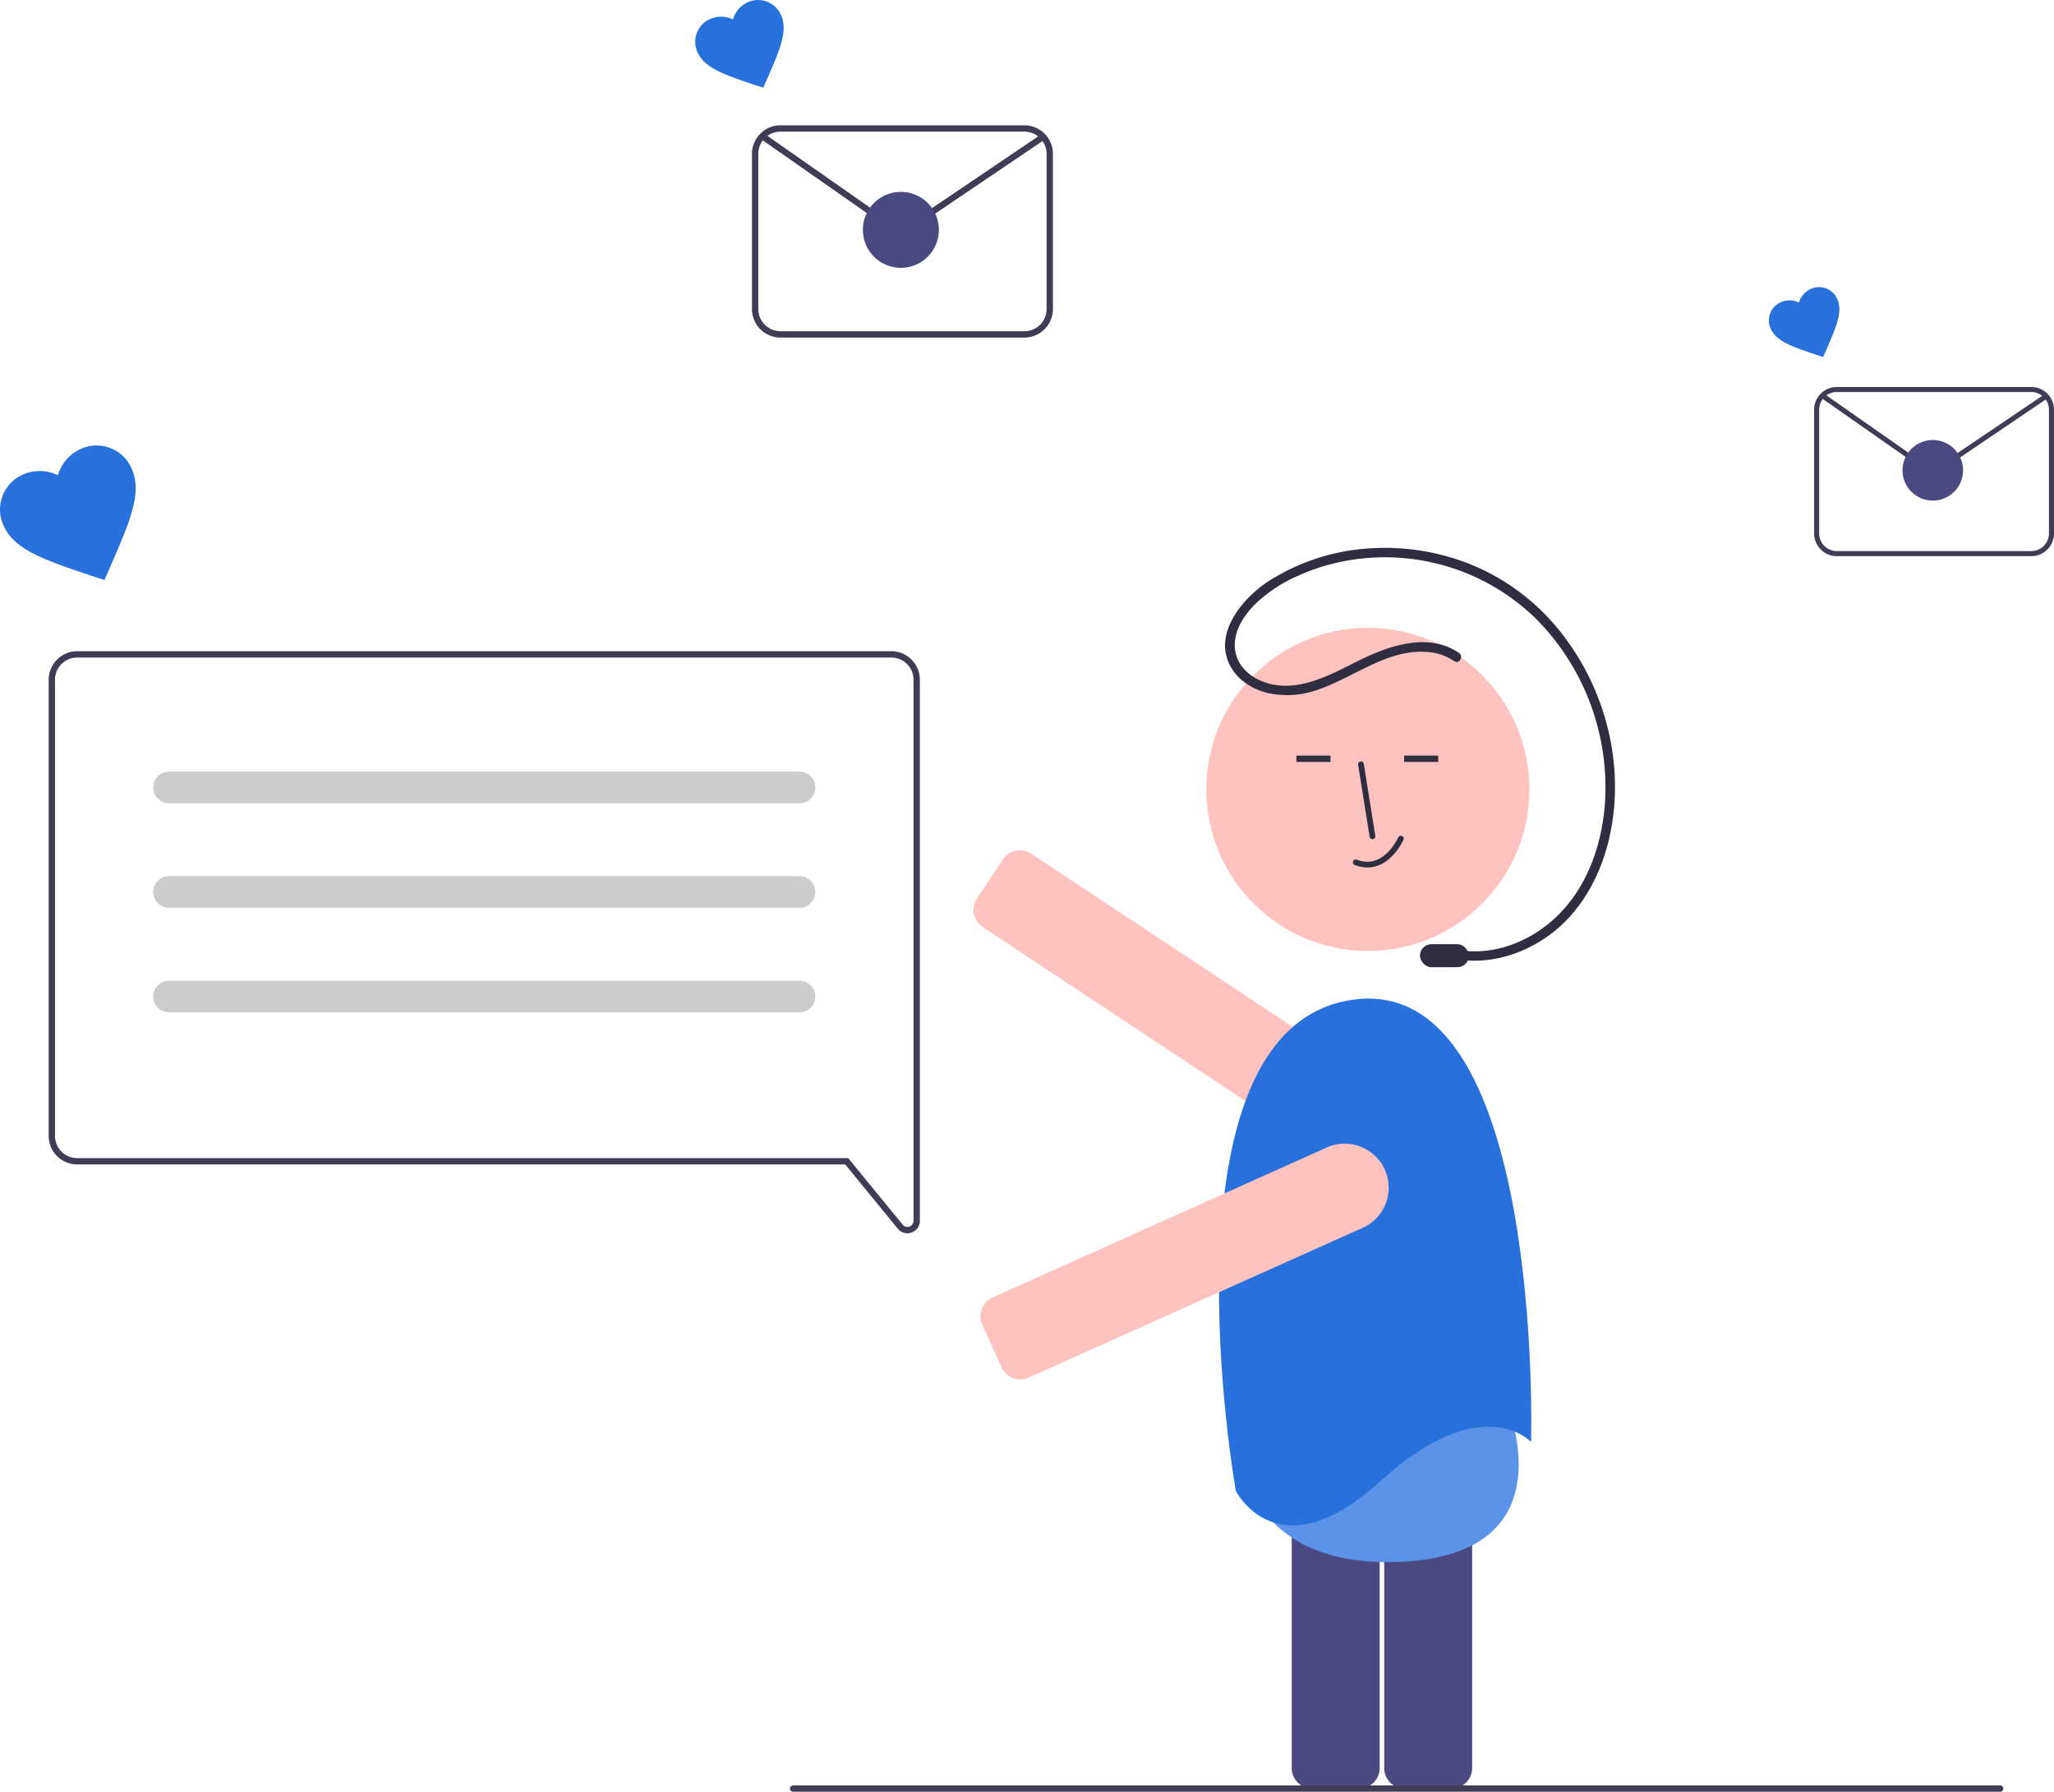 <svg xmlns="http://www.w3.org/2000/svg" width="713.863" height="622.684" viewBox="0 0 713.863 622.684"><g transform="translate(-1022.5 -451.866)"><g transform="translate(1022.5 451.866)"><path d="M736.161,745.526h-16.25a7.165,7.165,0,0,1-7.157-7.157V602.928a7.165,7.165,0,0,1,7.157-7.157h16.251a7.165,7.165,0,0,1,7.157,7.157V738.369a7.165,7.165,0,0,1-7.158,7.157Z" transform="translate(-231.677 -123.931)" fill="#4b4982"/><path d="M706.969,745.526h-16.25a7.165,7.165,0,0,1-7.157-7.157V602.928a7.165,7.165,0,0,1,7.157-7.157h16.25a7.165,7.165,0,0,1,7.157,7.157V738.369a7.165,7.165,0,0,1-7.157,7.157Z" transform="translate(-234.627 -123.931)" fill="#4b4982"/><path d="M665.911,612.488s-6.14,55.209,55.843,53.335S759.622,609.7,759.622,609.7s-12.953-10.179-45.7-.334S665.911,612.488,665.911,612.488Z" transform="translate(-236.427 -122.991)" fill="#5a93e8"/><path d="M700.9,535.1a15.2,15.2,0,0,1-8.411-2.534L586.315,462.3a7.165,7.165,0,0,1-2.018-9.918l8.969-13.551a7.156,7.156,0,0,1,9.918-2.018l106.169,70.267A15.278,15.278,0,0,1,700.9,535.1Z" transform="translate(-244.775 -140.11)" fill="#fec3be"/><circle cx="56.152" cy="56.152" r="56.152" transform="translate(419.246 218.187)" fill="#fec3be"/><rect width="11.86" height="2.202" transform="translate(450.56 262.597)" fill="#2f2e41"/><rect width="11.86" height="2.202" transform="translate(487.995 262.597)" fill="#2f2e41"/><path d="M769.065,636.51s4.848-164.84-63.027-153.527-39.594,170.5-39.594,170.5,14.545,29.089,50.1-3.232S769.065,636.51,769.065,636.51Z" transform="translate(-236.946 -135.382)" fill="#2870db"/><path d="M599.152,610.151a7.168,7.168,0,0,1-6.541-4.227L585.96,591.1a7.156,7.156,0,0,1,3.6-9.459l116.164-52.111a15.282,15.282,0,0,1,12.51,27.886L602.071,609.524A7.117,7.117,0,0,1,599.152,610.151Z" transform="translate(-244.55 -130.759)" fill="#fec3be"/><path d="M743.822,376.665c-10.926-7.418-24.716-2.379-35.332,2.915-10.31,5.142-21.929,11.684-33.595,6.731-4.556-1.934-8.259-5.717-8.9-10.779-.767-6.03,2.88-11.675,6.935-15.774a50.511,50.511,0,0,1,15.156-9.988,70.833,70.833,0,0,1,17.251-5.245,75.079,75.079,0,0,1,65.6,20.624,83.18,83.18,0,0,1,23.59,63.939c-.928,12.491-4.917,25.229-12.921,35.035-7.509,9.2-18.754,15.669-30.755,16.209a34.5,34.5,0,0,1-8.767-.712c-2.073-.442-2.959,2.741-.878,3.185,12.5,2.665,25.448-1.295,35.362-9.093C787,465.5,793.4,453.074,796.211,440.27c5.372-24.5-1.358-50.873-16.781-70.49a76.847,76.847,0,0,0-28.756-22.691,79.832,79.832,0,0,0-37.1-6.807,73.884,73.884,0,0,0-35.76,11.331c-9.612,6.212-20.446,19.381-12.607,31.033,2.932,4.357,7.8,7.011,12.851,8.1a31.545,31.545,0,0,0,17.312-1.508c12.559-4.435,24.174-14.344,38.231-12.842a18.642,18.642,0,0,1,8.549,3.121c1.763,1.2,3.418-1.664,1.667-2.852Z" transform="translate(-236.752 -149.755)" fill="#2f2e41"/><path d="M589.608,575.056a4.285,4.285,0,0,1-3.329-1.6l-18.261-22.32H301.091a9.921,9.921,0,0,1-9.909-9.909V382.685a9.921,9.921,0,0,1,9.909-9.909H584.054a9.921,9.921,0,0,1,9.909,9.909V570.718a4.286,4.286,0,0,1-2.875,4.079,4.389,4.389,0,0,1-1.48.258ZM301.091,374.977a7.716,7.716,0,0,0-7.707,7.707V541.232a7.716,7.716,0,0,0,7.707,7.707h267.97l18.922,23.127a2.13,2.13,0,0,0,3.778-1.349V382.684a7.716,7.716,0,0,0-7.707-7.707Z" transform="translate(-274.266 -146.459)" fill="#3f3d56"/><path d="M548.791,421.785h-219.1a5.505,5.505,0,0,1,0-11.01h219.1a5.505,5.505,0,0,1,0,11.01Z" transform="translate(-270.932 -142.62)" fill="#ccc"/><path d="M548.791,454.785h-219.1a5.505,5.505,0,1,1,0-11.01h219.1a5.505,5.505,0,1,1,0,11.01Z" transform="translate(-270.932 -139.286)" fill="#ccc"/><path d="M548.791,487.785h-219.1a5.505,5.505,0,1,1,0-11.01h219.1a5.505,5.505,0,0,1,0,11.01Z" transform="translate(-270.932 -135.953)" fill="#ccc"/><path d="M312.095,354.592l-4.522-1.48c-16.138-5.441-26.741-8.916-30.517-17.428a13.248,13.248,0,0,1,6.43-17.6q.174-.081.351-.157a14.411,14.411,0,0,1,12.108.259,14.41,14.41,0,0,1,7.933-9.15,13.248,13.248,0,0,1,17.558,6.536q.08.175.155.352c3.777,8.513-.763,18.7-7.559,34.32Z" transform="translate(-275.818 -153.02)" fill="#2870db"/><path d="M518.919,197.708l-2.948-.965c-10.521-3.547-17.433-5.812-19.9-11.362a8.637,8.637,0,0,1,4.192-11.473q.114-.053.229-.1a9.4,9.4,0,0,1,7.893.169,9.394,9.394,0,0,1,5.172-5.965,8.637,8.637,0,0,1,11.447,4.261q.052.114.1.229c2.462,5.55-.5,12.194-4.928,22.375Z" transform="translate(-253.648 -167.225)" fill="#2870db"/><path d="M607.87,280.544H523.091a9.921,9.921,0,0,1-9.909-9.909v-53.95a9.921,9.921,0,0,1,9.909-9.909H607.87a9.921,9.921,0,0,1,9.909,9.909v53.95A9.921,9.921,0,0,1,607.87,280.544Zm-84.779-71.567a7.716,7.716,0,0,0-7.707,7.707v53.95a7.716,7.716,0,0,0,7.707,7.707H607.87a7.716,7.716,0,0,0,7.707-7.707v-53.95a7.716,7.716,0,0,0-7.707-7.707Z" transform="translate(-251.839 -163.229)" fill="#3f3d56"/><path d="M564.754,242.909a11.054,11.054,0,0,1-6.337-1.982l-42.54-29.742,1.262-1.8,42.54,29.742a8.906,8.906,0,0,0,10.033.078L613.5,209.594l1.233,1.825-43.793,29.607a11.054,11.054,0,0,1-6.191,1.883Z" transform="translate(-251.567 -162.966)" fill="#3f3d56"/><circle cx="13.212" cy="13.212" r="13.212" transform="translate(299.878 66.668)" fill="#4b4982"/><path d="M853.033,282.143l-2.35-.769c-8.386-2.827-13.9-4.633-15.858-9.056a6.884,6.884,0,0,1,3.341-9.145q.091-.042.182-.082a7.489,7.489,0,0,1,6.292.135,7.488,7.488,0,0,1,4.122-4.755,6.884,6.884,0,0,1,9.124,3.4q.041.091.08.183c1.962,4.423-.4,9.72-3.928,17.834Z" transform="translate(-219.41 -158.07)" fill="#2870db"/><path d="M923.933,348.17H856.358a7.907,7.907,0,0,1-7.9-7.9v-43a7.908,7.908,0,0,1,7.9-7.9h67.575a7.908,7.908,0,0,1,7.9,7.9v43a7.907,7.907,0,0,1-7.9,7.9Zm-67.576-57.044a6.15,6.15,0,0,0-6.143,6.143v43a6.15,6.15,0,0,0,6.143,6.143h67.576a6.15,6.15,0,0,0,6.143-6.143v-43a6.15,6.15,0,0,0-6.143-6.143Z" transform="translate(-217.968 -154.885)" fill="#3f3d56"/><path d="M889.567,318.172a8.812,8.812,0,0,1-5.051-1.58l-33.909-23.706,1.006-1.438,33.908,23.707a7.1,7.1,0,0,0,8,.063l34.906-23.6.983,1.454-34.906,23.6a8.81,8.81,0,0,1-4.934,1.5Z" transform="translate(-217.751 -154.675)" fill="#3f3d56"/><circle cx="10.531" cy="10.531" r="10.531" transform="translate(661.208 152.916)" fill="#4b4982"/><path d="M945.773,732.977H526.283a1.1,1.1,0,0,1,0-2.2h419.49a1.1,1.1,0,0,1,0,2.2Z" transform="translate(-250.627 -110.293)" fill="#3f3d56"/><path d="M496.859,297.911s-.6,13.312-11.661,13.312" transform="translate(129.761 -164.74) rotate(21)" fill="none" stroke="#2f2e41" stroke-linecap="round" stroke-width="2"/><line x1="4" y1="25" transform="translate(473 265.634)" fill="none" stroke="#2f2e41" stroke-linecap="round" stroke-width="2"/></g><rect width="17" height="8" rx="4" transform="translate(1516 780)" fill="#2f2e41"/></g></svg>